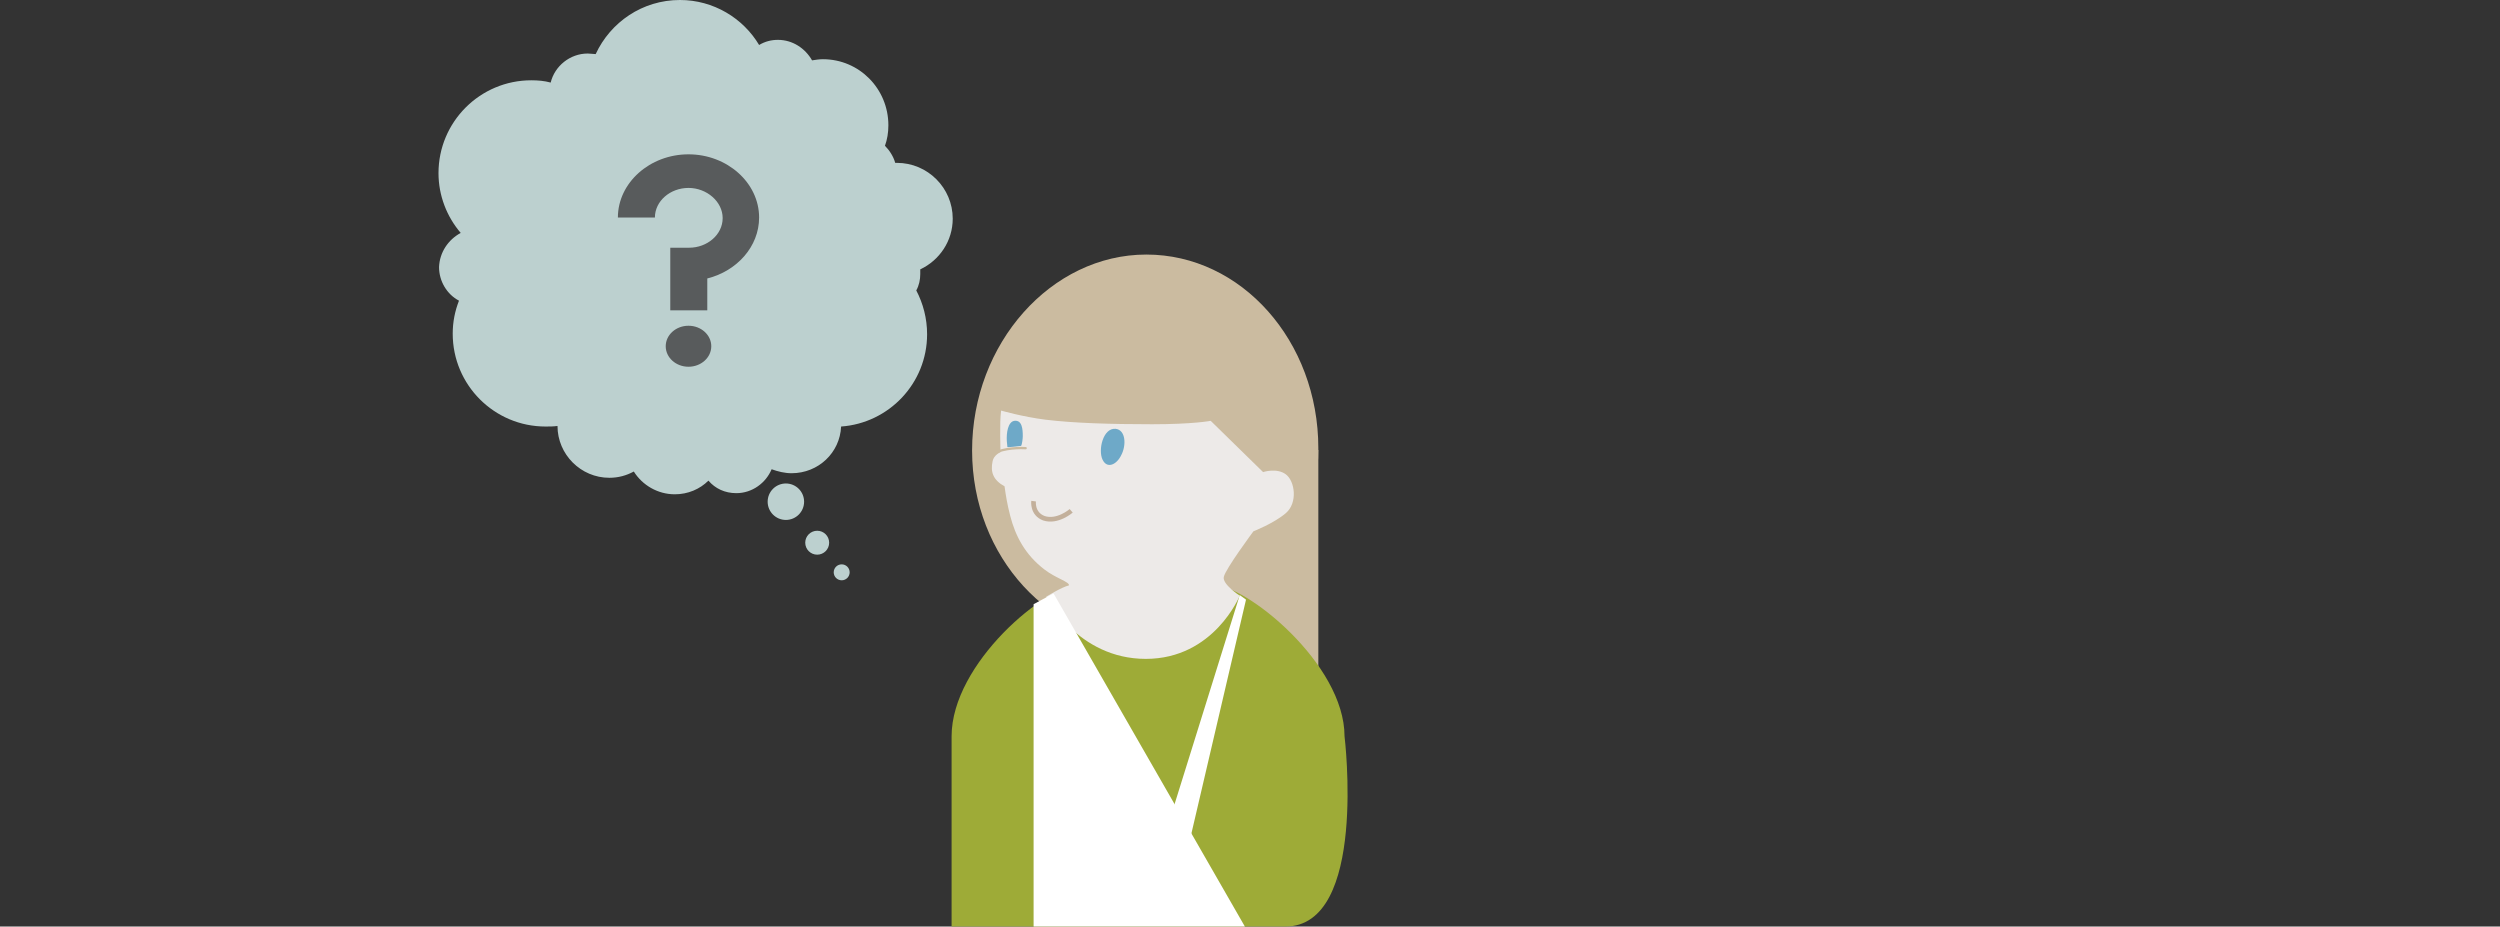 <?xml version="1.0" encoding="utf-8"?>
<!-- Generator: Adobe Illustrator 19.2.1, SVG Export Plug-In . SVG Version: 6.00 Build 0)  -->
<svg version="1.1" id="Layer_1" xmlns="http://www.w3.org/2000/svg" xmlns:xlink="http://www.w3.org/1999/xlink" x="0px" y="0px"
	 viewBox="0 0 439 162.7" style="enable-background:new 0 0 439 162.7;" xml:space="preserve">
<rect x="0" y="0" width="439" height="162.7" fill="#333333" stroke="none"/>
<style type="text/css">
	.st0{fill:#BCD0CF;}
	.st1{fill:#CBBBA0;}
	.st2{fill:#9EAB37;}
	.st3{fill:#EDEAE8;}
	.st4{fill:#6EA9C8;}
	.st5{fill:none;stroke:#CBBBA0;stroke-width:0.411;stroke-linecap:round;stroke-miterlimit:10;}
	.st6{fill:none;stroke:#C3B09B;stroke-width:0.822;stroke-miterlimit:10;}
	.st7{fill:#FFFFFF;}
	.st8{fill:#585B5C;}
</style>
<path class="st0" d="M80.9,40.9c-2.4-2.8-3.9-6.5-3.9-10.5c0-9,7.3-16.3,16.3-16.3c1.2,0,2.3,0.1,3.4,0.4c0.7-2.9,3.4-5.1,6.5-5.1
	c0.5,0,1,0.1,1.4,0.1c2.6-5.6,8.2-9.5,14.8-9.5c5.9,0,11.1,3.2,13.9,7.9c1-0.6,2.1-0.9,3.3-0.9c2.6,0,4.8,1.5,6,3.6
	c0.6-0.1,1.3-0.2,1.9-0.2c6.4,0,11.5,5.2,11.5,11.6c0,1.3-0.2,2.5-0.6,3.6c0.8,0.8,1.5,1.9,1.8,3c0.1,0,0.2,0,0.3,0
	c5.4,0,9.8,4.4,9.8,9.8c0,3.9-2.3,7.3-5.7,8.9c0,0.2,0,0.5,0,0.8c0,1-0.2,2-0.7,2.9c1.2,2.3,1.9,4.9,1.9,7.7
	c0,8.6-6.7,15.6-15.1,16.2c-0.2,4.6-4,8.2-8.7,8.2c-1.2,0-2.4-0.3-3.5-0.7c-1,2.4-3.4,4.2-6.2,4.2c-2,0-3.7-0.8-4.9-2.2
	c-1.5,1.5-3.6,2.4-5.9,2.4c-3,0-5.7-1.6-7.2-4c-1.3,0.7-2.7,1.1-4.3,1.1c-5,0-9.1-4.1-9.1-9.1l0,0c-0.7,0.1-1.4,0.1-2.1,0.1
	c-9,0-16.3-7.3-16.3-16.3c0-2.1,0.4-4,1.1-5.8c-2.1-1.1-3.5-3.4-3.5-5.9C77.2,44.3,78.7,42.1,80.9,40.9z"/>
<circle class="st0" cx="147.8" cy="100.5" r="1.4"/>
<circle class="st0" cx="143.5" cy="95.3" r="2.1"/>
<circle class="st0" cx="138" cy="88.1" r="3.2"/>
<g>
	<path class="st1" d="M231.5,79v47.5c0,0,0.1-12.4-30.2-12.4s0.9-35,0.9-35L231.5,79L231.5,79z"/>
	<path class="st1" d="M170.7,79.1c0,18.8,13.9,33.6,30.6,33.6c16.7,0,30.2-15.2,30.2-34s-13.5-34-30.2-34
		C184.6,44.7,170.7,60.3,170.7,79.1"/>
	<path class="st2" d="M189.9,102.6h11.4h11.4c6.1,0,23.4,14,23.4,26.7c0,0,4.1,33.4-10.4,33.4s-58.6,0-58.6,0v-33.4
		C167.1,116.5,183.7,102.6,189.9,102.6"/>
	<g>
		<path class="st3" d="M221.8,82.9c0,0,2.4-0.8,4,0.4c1.6,1.2,2.1,5,0,6.8s-5.7,3.2-5.7,3.2s-4.9,6.6-5.2,8
			c-0.3,1.3,2.8,3.3,2.8,3.3s-4.5,11.1-16.5,11.1s-17.5-10.9-17.5-10.9s2.7-1.7,4-2c0.2-0.6-2.4-1.3-4.3-2.8c-3.4-2.6-5.1-5.9-6-9.4
			c-0.5-1.9-0.8-3.7-1-5.2c-2-1.1-2.5-2.5-2.1-4.4c0.2-1.1,1.4-1.6,1.4-1.6s-0.2-5.3,0.1-7.3c0,0,3.8,1.1,7.8,1.6
			c4.9,0.6,11.4,0.8,18.7,0.8s10.3-0.6,10.3-0.6L221.8,82.9z"/>
		<path class="st4" d="M178.1,73.9c1.4-0.2,1.5,1.5,1.5,2.7c0,0.3-0.1,1.4-0.3,1.7c0,0-2.4,0.3-2.4,0.2c0-0.1-0.1-1-0.1-1
			C176.7,76,177,74.1,178.1,73.9z"/>
		<path class="st5" d="M175.2,79.3c2.2-0.8,4.9-0.6,4.9-0.6"/>
	</g>
	<g>
		<path class="st4" d="M195.9,75.3c1.8,0.2,1.9,2.9,1,4.6c-0.8,1.7-2.5,2.5-3.3,0.8C192.8,79,193.7,75.1,195.9,75.3z"/>
		<path class="st6" d="M188.1,89.7c0,0-2.4,2.1-4.8,1.3c-2.1-0.8-1.8-3-1.8-3"/>
	</g>
	<g>
		<polygon class="st7" points="208.5,149.4 203.7,149.4 217.7,104.5 218.8,105.3 		"/>
		<polyline class="st7" points="185,104.2 218.6,162.7 181.5,162.7 181.5,106.1 		"/>
	</g>
</g>
<g>
	<path class="st8" d="M124.2,54.5h-6.5v-11h3.3c3.2,0,5.9-2.3,5.9-5.2s-2.8-5.3-6-5.3c-3.2,0-5.9,2.3-5.9,5.2h-6.5
		c0-6.1,5.6-11.1,12.4-11.1s12.4,5,12.4,11.1c0,5.1-3.9,9.4-9.1,10.7C124.2,48.9,124.2,54.5,124.2,54.5z"/>
	<path class="st8" d="M120.9,54"/>
	<ellipse class="st8" cx="120.9" cy="60.8" rx="4" ry="3.6"/>
</g>
</svg>
